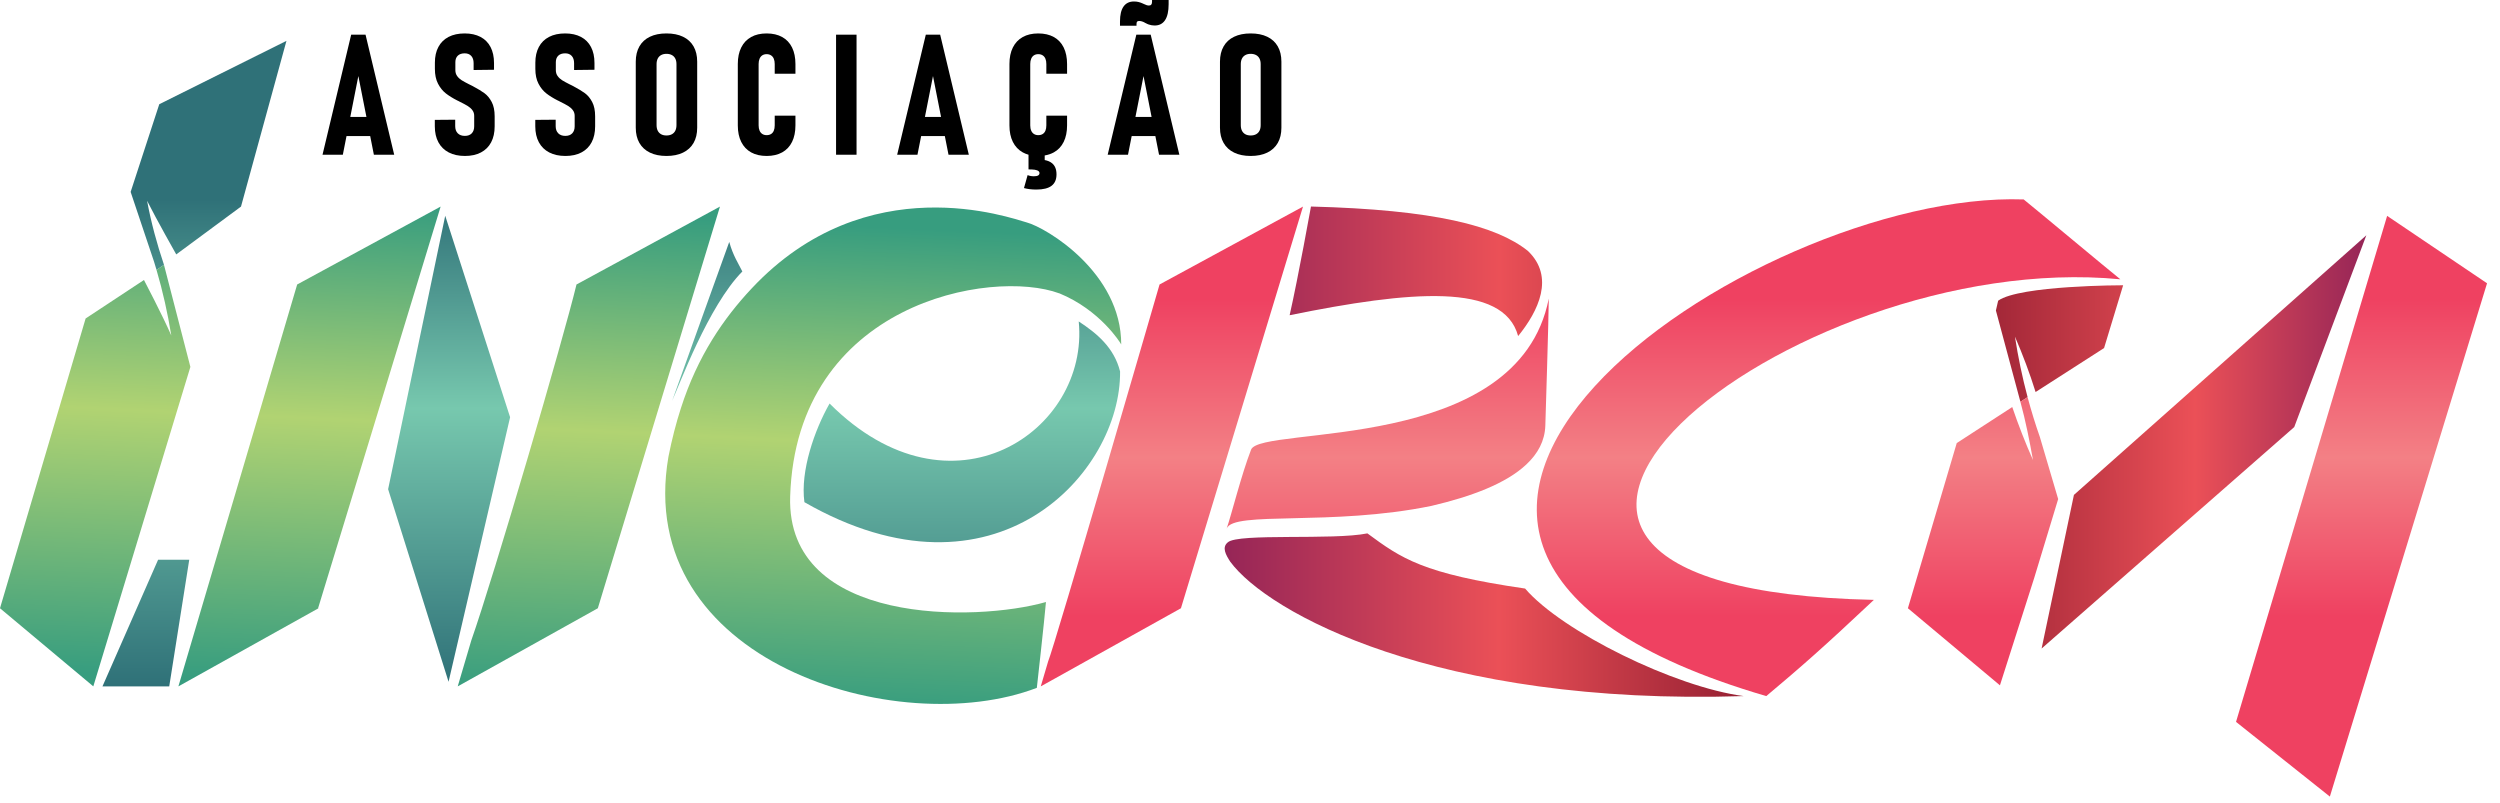 <?xml version="1.0" encoding="UTF-8" standalone="no"?><!DOCTYPE svg PUBLIC "-//W3C//DTD SVG 1.1//EN" "http://www.w3.org/Graphics/SVG/1.1/DTD/svg11.dtd"><svg width="100%" height="100%" viewBox="0 0 193 62" version="1.1" xmlns="http://www.w3.org/2000/svg" xmlns:xlink="http://www.w3.org/1999/xlink" xml:space="preserve" xmlns:serif="http://www.serif.com/" style="fill-rule:evenodd;clip-rule:evenodd;stroke-linejoin:round;stroke-miterlimit:2;"><g><g><path d="M34.629,52.635l-4.666,-14.868l4.408,-21.111l5.009,15.554l-4.751,20.425Z" style="fill:url(#_Linear1);"/><path d="M51.887,30.947c0.07,-0.223 4.411,-12.271 4.411,-12.271c0.287,1.05 0.718,1.687 1.011,2.281c-2.64,2.682 -4.86,8.776 -5.422,9.99Z" style="fill:url(#_Linear2);fill-rule:nonzero;"/><path d="M86.47,28.676c0.078,7.835 -9.644,18.539 -24.37,10.092c-0.329,-2.42 0.791,-5.593 1.944,-7.616c9.403,9.413 20.072,2.112 19.234,-6.336c1.396,0.913 2.732,2.02 3.192,3.86Z" style="fill:url(#_Linear3);"/><path d="M13.065,52.988l-5.154,0l4.295,-9.777l2.404,-0l-1.545,9.777Z" style="fill:url(#_Linear4);fill-rule:nonzero;"/><path d="M22.115,3.153l-3.51,12.795l-4.999,3.693c0,0 -1.52,-2.688 -2.251,-4.142c0.31,1.68 0.759,3.329 1.304,4.945l-0.576,0.393l-0.191,-0.634l-0.576,-1.715l-1.231,-3.672l2.21,-6.77l9.82,-4.893Z" style="fill:url(#_Linear5);"/></g><g><path d="M177.114,32.97l-19.502,17.096l2.495,-11.86l22.575,-20.043l-5.568,14.807Z" style="fill:url(#_Linear6);"/><path d="M117.2,25.945c-1.121,-4.16 -8.336,-3.502 -17.64,-1.61c0.672,-2.971 1.647,-8.391 1.647,-8.391c9.523,0.245 14.292,1.479 16.735,3.418c-0,-0 0.003,-0 0.003,0.003c2.114,2.006 0.813,4.663 -0.745,6.58Z" style="fill:url(#_Linear7);"/><path d="M134.613,53.738c-23.741,0.765 -36.75,-6.452 -39.638,-10.375c-0.343,-0.53 -0.668,-1.107 -0.187,-1.496c0.798,-0.722 8.134,-0.149 10.774,-0.69c2.623,1.931 4.256,3.109 12.175,4.259c2.849,3.315 11.545,7.602 16.876,8.302Z" style="fill:url(#_Linear8);"/><path d="M163.907,22.022l-1.473,4.849l-5.286,3.393c-0.452,-1.45 -0.989,-2.879 -1.594,-4.277c0.241,1.574 0.566,3.134 0.976,4.67l0,0.003l-0.555,0.357l-1.891,-7.046l0.173,-0.757c1.658,-1.192 9.65,-1.192 9.65,-1.192Z" style="fill:url(#_Linear9);fill-rule:nonzero;"/></g><g><path d="M34.017,15.948c0,-0 -8.526,27.985 -9.459,31.002l0.031,0.007l-10.817,6.031l9.17,-31.026l11.075,-6.014Z" style="fill:url(#_Linear10);fill-rule:nonzero;"/><path d="M55.581,15.948l-9.428,31.009l-10.817,6.031l1.039,-3.516l0,-0.003c1.757,-4.995 7.13,-23.351 8.131,-27.507l11.075,-6.014Z" style="fill:url(#_Linear11);fill-rule:nonzero;"/><path d="M14.698,28.325l-7.494,24.663l-7.204,-6.031l6.61,-22.37l4.504,-2.972c0,-0 1.453,2.77 2.11,4.287c-0.275,-1.708 -0.653,-3.403 -1.141,-5.065l0.576,-0.393l2.039,7.881Z" style="fill:url(#_Linear12);"/><path d="M80.043,53.102c-10.743,4.11 -31.179,-2.017 -28.439,-17.847c0.265,-1.34 0.587,-2.586 0.962,-3.746c1.297,-4.05 3.315,-6.947 5.451,-9.229c8.922,-9.53 20.043,-5.434 21.248,-5.108c1.527,0.414 7.304,3.877 7.293,9.42c-0.063,-0.131 -1.626,-2.656 -4.779,-3.948l-0,0.004c-5.239,-1.939 -20.309,0.725 -20.779,15.681c-0.314,9.99 14.384,9.682 19.747,8.147c-0.107,1.305 -0.704,6.626 -0.704,6.626Z" style="fill:url(#_Linear13);fill-rule:nonzero;"/></g><g><path d="M100.592,15.948l-9.413,30.974l-0.011,0.035l-9.994,5.571l-0.827,0.46l0.562,-1.903l0,-0.003c0.506,-1.185 8.608,-29.12 8.608,-29.12l11.075,-6.014Z" style="fill:url(#_Linear14);fill-rule:nonzero;"/><path d="M119.565,23.051c-0,1.274 -0.255,9.502 -0.266,9.817c-0.042,1.174 -0.576,2.157 -1.463,2.985c-1.57,1.482 -4.256,2.48 -7.314,3.198c-0.004,0.003 -0.011,0.003 -0.014,0.003c-7.717,1.592 -15.328,0.361 -15.812,1.759c0.378,-1.093 1.134,-4.16 1.888,-6.102c0.752,-1.903 20.616,0.396 22.981,-11.66Z" style="fill:url(#_Linear15);"/><path d="M163.692,21.562c-25.498,-2.466 -58.614,23.909 -19.029,24.748c-3.889,3.664 -5.723,5.263 -8.307,7.428c-40.879,-11.956 -1.029,-39.074 19.873,-38.342c0.987,0.793 6.402,5.317 7.463,6.166Z" style="fill:url(#_Linear16);"/><path d="M192,21.87l-12.135,39.626l-7.244,-5.766l11.666,-39.064l7.713,5.204Z" style="fill:url(#_Linear17);"/><path d="M158.891,38.527l-1.849,6.088c-0.003,0.007 -2.647,8.292 -2.647,8.292l-7.105,-5.95l3.771,-12.752l4.285,-2.781c0.473,1.387 1.007,2.756 1.601,4.093c-0.268,-1.507 -0.569,-3.024 -0.972,-4.5l0.555,-0.357c0.279,1.047 0.597,2.084 0.958,3.106c-0,0.011 0.003,0.021 0.007,0.028l1.396,4.733Z" style="fill:url(#_Linear18);"/></g></g><g><path d="M26.751,10.504l-0.284,1.44l-1.568,0l2.212,-9.267l1.109,-0l2.212,9.267l-1.569,0l-0.284,-1.44l-1.828,0Zm0.292,-1.479l1.245,0l-0.623,-3.155l-0.622,3.155Z" style="fill-rule:nonzero;"/><path d="M35.894,12.04c-0.485,0 -0.901,-0.09 -1.25,-0.271c-0.348,-0.181 -0.614,-0.442 -0.799,-0.784c-0.185,-0.342 -0.277,-0.753 -0.277,-1.233l-0,-0.497l1.574,-0.013l-0,0.497c-0,0.234 0.065,0.418 0.197,0.552c0.132,0.134 0.314,0.2 0.549,0.2c0.229,0 0.406,-0.066 0.532,-0.197c0.125,-0.132 0.188,-0.313 0.188,-0.542l-0,-0.809c-0,-0.171 -0.048,-0.318 -0.144,-0.443c-0.095,-0.126 -0.219,-0.234 -0.369,-0.325c-0.151,-0.092 -0.356,-0.201 -0.616,-0.329c-0.017,-0.008 -0.033,-0.017 -0.047,-0.025c-0.015,-0.009 -0.031,-0.017 -0.048,-0.026l-0.083,-0.038c-0.344,-0.174 -0.637,-0.356 -0.88,-0.545c-0.242,-0.189 -0.444,-0.439 -0.605,-0.749c-0.161,-0.31 -0.242,-0.692 -0.242,-1.147l-0,-0.478c-0,-0.472 0.09,-0.877 0.271,-1.214c0.18,-0.338 0.443,-0.596 0.787,-0.775c0.344,-0.178 0.758,-0.267 1.243,-0.267c0.471,-0 0.877,0.089 1.217,0.267c0.34,0.179 0.599,0.439 0.778,0.781c0.178,0.342 0.268,0.753 0.268,1.233l-0,0.523l-1.575,0.019l-0,-0.529c-0,-0.238 -0.061,-0.424 -0.182,-0.558c-0.121,-0.133 -0.29,-0.2 -0.506,-0.2c-0.23,-0 -0.407,0.06 -0.533,0.181c-0.125,0.121 -0.188,0.288 -0.188,0.5l0,0.619c0,0.174 0.046,0.325 0.137,0.452c0.092,0.128 0.207,0.235 0.345,0.322c0.138,0.087 0.33,0.192 0.577,0.316c0.046,0.021 0.094,0.044 0.143,0.07c0.049,0.025 0.099,0.051 0.15,0.076c0.008,0.005 0.016,0.009 0.022,0.013c0.006,0.004 0.014,0.009 0.022,0.013c0.353,0.187 0.638,0.36 0.854,0.519c0.217,0.16 0.402,0.384 0.555,0.673c0.153,0.289 0.229,0.658 0.229,1.109l0,0.771c0,0.48 -0.09,0.891 -0.271,1.233c-0.18,0.342 -0.443,0.603 -0.787,0.784c-0.344,0.181 -0.756,0.271 -1.236,0.271Z" style="fill-rule:nonzero;"/><path d="M43.651,12.04c-0.485,0 -0.901,-0.09 -1.25,-0.271c-0.348,-0.181 -0.615,-0.442 -0.799,-0.784c-0.185,-0.342 -0.278,-0.753 -0.278,-1.233l0,-0.497l1.575,-0.013l-0,0.497c-0,0.234 0.065,0.418 0.197,0.552c0.132,0.134 0.315,0.2 0.548,0.2c0.23,0 0.407,-0.066 0.533,-0.197c0.125,-0.132 0.188,-0.313 0.188,-0.542l-0,-0.809c-0,-0.171 -0.048,-0.318 -0.144,-0.443c-0.095,-0.126 -0.218,-0.234 -0.369,-0.325c-0.151,-0.092 -0.356,-0.201 -0.616,-0.329c-0.017,-0.008 -0.032,-0.017 -0.048,-0.025c-0.014,-0.009 -0.03,-0.017 -0.047,-0.026l-0.083,-0.038c-0.344,-0.174 -0.638,-0.356 -0.879,-0.545c-0.243,-0.189 -0.445,-0.439 -0.606,-0.749c-0.162,-0.31 -0.243,-0.692 -0.243,-1.147l0,-0.478c0,-0.472 0.091,-0.877 0.272,-1.214c0.18,-0.338 0.442,-0.596 0.787,-0.775c0.344,-0.178 0.758,-0.267 1.242,-0.267c0.472,-0 0.878,0.089 1.218,0.267c0.34,0.179 0.599,0.439 0.777,0.781c0.179,0.342 0.268,0.753 0.268,1.233l0,0.523l-1.574,0.019l-0,-0.529c-0,-0.238 -0.061,-0.424 -0.182,-0.558c-0.121,-0.133 -0.29,-0.2 -0.507,-0.2c-0.229,-0 -0.406,0.06 -0.532,0.181c-0.125,0.121 -0.188,0.288 -0.188,0.5l0,0.619c0,0.174 0.046,0.325 0.137,0.452c0.092,0.128 0.207,0.235 0.344,0.322c0.139,0.087 0.331,0.192 0.577,0.316c0.047,0.021 0.095,0.044 0.144,0.07c0.049,0.025 0.098,0.051 0.15,0.076c0.008,0.005 0.015,0.009 0.022,0.013c0.006,0.004 0.014,0.009 0.022,0.013c0.353,0.187 0.638,0.36 0.854,0.519c0.217,0.16 0.402,0.384 0.555,0.673c0.153,0.289 0.229,0.658 0.229,1.109l0,0.771c0,0.48 -0.09,0.891 -0.271,1.233c-0.18,0.342 -0.443,0.603 -0.787,0.784c-0.344,0.181 -0.756,0.271 -1.236,0.271Z" style="fill-rule:nonzero;"/><path d="M51.452,12.04c-0.497,0 -0.923,-0.086 -1.278,-0.258c-0.354,-0.172 -0.625,-0.421 -0.813,-0.746c-0.186,-0.325 -0.28,-0.717 -0.28,-1.176l0,-5.099c0,-0.459 0.094,-0.852 0.28,-1.179c0.188,-0.327 0.459,-0.576 0.813,-0.745c0.355,-0.171 0.781,-0.255 1.278,-0.255c0.498,-0 0.923,0.084 1.278,0.255c0.355,0.169 0.626,0.418 0.813,0.745c0.187,0.327 0.28,0.72 0.28,1.179l0,5.099c0,0.459 -0.093,0.851 -0.28,1.176c-0.187,0.325 -0.458,0.574 -0.813,0.746c-0.355,0.172 -0.78,0.258 -1.278,0.258Zm0,-1.581c0.162,0 0.301,-0.031 0.418,-0.095c0.116,-0.064 0.205,-0.155 0.264,-0.274c0.06,-0.119 0.09,-0.264 0.09,-0.434l-0,-4.703c-0,-0.166 -0.03,-0.309 -0.09,-0.428c-0.059,-0.119 -0.148,-0.21 -0.264,-0.273c-0.117,-0.064 -0.256,-0.096 -0.418,-0.096c-0.161,-0 -0.299,0.032 -0.414,0.096c-0.115,0.063 -0.202,0.154 -0.262,0.273c-0.059,0.119 -0.089,0.262 -0.089,0.428l0,4.703c0,0.17 0.03,0.315 0.089,0.434c0.06,0.119 0.147,0.21 0.262,0.274c0.115,0.064 0.253,0.095 0.414,0.095Z" style="fill-rule:nonzero;"/><path d="M59.184,12.04c-0.468,0 -0.867,-0.093 -1.199,-0.277c-0.331,-0.185 -0.585,-0.454 -0.761,-0.806c-0.177,-0.353 -0.265,-0.778 -0.265,-1.275l0,-4.742c0,-0.497 0.088,-0.923 0.265,-1.275c0.176,-0.353 0.43,-0.621 0.761,-0.806c0.332,-0.185 0.731,-0.277 1.199,-0.277c0.467,-0 0.867,0.092 1.201,0.277c0.333,0.185 0.588,0.454 0.762,0.809c0.174,0.355 0.261,0.781 0.261,1.278l0,0.746l-1.6,-0l0,-0.746c0,-0.157 -0.023,-0.293 -0.07,-0.408c-0.046,-0.115 -0.118,-0.203 -0.214,-0.264c-0.095,-0.062 -0.209,-0.093 -0.34,-0.093c-0.128,0 -0.238,0.03 -0.332,0.089c-0.093,0.06 -0.164,0.147 -0.213,0.262c-0.049,0.115 -0.074,0.25 -0.074,0.408l0,4.742c0,0.157 0.025,0.292 0.074,0.404c0.049,0.113 0.12,0.199 0.213,0.258c0.094,0.06 0.204,0.09 0.332,0.09c0.136,-0 0.25,-0.03 0.344,-0.09c0.094,-0.059 0.164,-0.145 0.21,-0.258c0.047,-0.112 0.07,-0.249 0.07,-0.411l0,-0.746l1.6,0l0,0.746c0,0.498 -0.087,0.924 -0.261,1.278c-0.174,0.355 -0.429,0.625 -0.762,0.81c-0.334,0.184 -0.734,0.277 -1.201,0.277Z" style="fill-rule:nonzero;"/><rect x="64.544" y="2.677" width="1.581" height="9.268"/><path d="M71.113,10.504l-0.285,1.44l-1.567,0l2.211,-9.267l1.109,-0l2.212,9.267l-1.568,0l-0.284,-1.44l-1.828,0Zm0.292,-1.479l1.244,0l-0.622,-3.155l-0.622,3.155Z" style="fill-rule:nonzero;"/><path d="M79.401,11.945c-0.16,-0.045 -0.309,-0.106 -0.446,-0.182c-0.331,-0.185 -0.585,-0.454 -0.761,-0.806c-0.177,-0.353 -0.265,-0.778 -0.265,-1.275l0,-4.742c0,-0.497 0.088,-0.923 0.265,-1.275c0.176,-0.353 0.43,-0.621 0.761,-0.806c0.332,-0.185 0.731,-0.277 1.198,-0.277c0.468,-0 0.868,0.092 1.202,0.277c0.334,0.185 0.587,0.454 0.762,0.809c0.174,0.355 0.261,0.781 0.261,1.278l-0,0.746l-1.6,-0l0,-0.746c0,-0.157 -0.023,-0.293 -0.07,-0.408c-0.047,-0.115 -0.118,-0.203 -0.213,-0.264c-0.096,-0.062 -0.21,-0.093 -0.342,-0.093c-0.127,0 -0.238,0.03 -0.331,0.089c-0.094,0.06 -0.165,0.147 -0.213,0.262c-0.05,0.115 -0.074,0.25 -0.074,0.408l0,4.742c0,0.157 0.024,0.292 0.074,0.404c0.048,0.113 0.119,0.199 0.213,0.258c0.093,0.06 0.204,0.09 0.331,0.09c0.137,-0 0.251,-0.03 0.345,-0.09c0.093,-0.059 0.163,-0.145 0.21,-0.258c0.047,-0.112 0.07,-0.249 0.07,-0.411l0,-0.746l1.6,0l-0,0.746c-0,0.498 -0.087,0.924 -0.261,1.278c-0.175,0.355 -0.428,0.625 -0.762,0.81c-0.209,0.115 -0.444,0.195 -0.704,0.238l-0,0.355c0.233,0.045 0.422,0.126 0.564,0.242c0.231,0.189 0.347,0.477 0.347,0.863c-0,0.396 -0.128,0.69 -0.383,0.883c-0.255,0.194 -0.645,0.29 -1.172,0.29c-0.357,0 -0.676,-0.038 -0.956,-0.115l0.28,-1c0.145,0.059 0.304,0.089 0.478,0.089c0.149,-0 0.26,-0.02 0.332,-0.061c0.072,-0.04 0.108,-0.103 0.108,-0.188c0,-0.093 -0.062,-0.163 -0.185,-0.21c-0.1,-0.038 -0.243,-0.061 -0.428,-0.068l-0.235,-0.002l0,-1.134Z" style="fill-rule:nonzero;"/><path d="M87.366,10.504l-0.284,1.44l-1.568,0l2.211,-9.267l1.109,-0l2.212,9.267l-1.568,0l-0.284,-1.44l-1.828,0Zm0.291,-1.479l1.245,0l-0.622,-3.155l-0.623,3.155Zm2.561,-8.693c-0,0.539 -0.092,0.947 -0.274,1.223c-0.183,0.276 -0.451,0.414 -0.804,0.414c-0.076,0 -0.152,-0.006 -0.229,-0.019c-0.077,-0.012 -0.152,-0.032 -0.226,-0.057c-0.075,-0.025 -0.15,-0.059 -0.226,-0.102l-0.051,-0.022c-0.013,-0.007 -0.024,-0.014 -0.033,-0.022c-0.076,-0.043 -0.15,-0.075 -0.222,-0.096c-0.073,-0.021 -0.143,-0.032 -0.211,-0.032c-0.076,0 -0.129,0.018 -0.159,0.054c-0.03,0.036 -0.045,0.094 -0.045,0.175l0,0.14l-1.275,0l0,-0.337c0,-0.506 0.092,-0.888 0.275,-1.148c0.182,-0.258 0.45,-0.388 0.803,-0.388c0.131,-0 0.251,0.013 0.36,0.041c0.108,0.028 0.213,0.065 0.315,0.112l0.013,0.006c0.011,0.008 0.023,0.013 0.036,0.018l0.011,0.003c0.013,0.004 0.025,0.01 0.036,0.017c0.081,0.039 0.151,0.067 0.21,0.087c0.06,0.018 0.119,0.028 0.179,0.028c0.08,-0 0.14,-0.025 0.178,-0.073c0.039,-0.049 0.058,-0.12 0.058,-0.214l-0,-0.14l1.281,-0l-0,0.332Z" style="fill-rule:nonzero;"/><path d="M96.553,12.04c-0.497,0 -0.923,-0.086 -1.278,-0.258c-0.355,-0.172 -0.626,-0.421 -0.812,-0.746c-0.187,-0.325 -0.281,-0.717 -0.281,-1.176l0,-5.099c0,-0.459 0.094,-0.852 0.281,-1.179c0.186,-0.327 0.457,-0.576 0.812,-0.745c0.355,-0.171 0.781,-0.255 1.278,-0.255c0.497,-0 0.923,0.084 1.278,0.255c0.355,0.169 0.626,0.418 0.813,0.745c0.187,0.327 0.28,0.72 0.28,1.179l0,5.099c0,0.459 -0.093,0.851 -0.28,1.176c-0.187,0.325 -0.458,0.574 -0.813,0.746c-0.355,0.172 -0.781,0.258 -1.278,0.258Zm0,-1.581c0.162,0 0.301,-0.031 0.418,-0.095c0.116,-0.064 0.205,-0.155 0.264,-0.274c0.06,-0.119 0.089,-0.264 0.089,-0.434l0,-4.703c0,-0.166 -0.029,-0.309 -0.089,-0.428c-0.059,-0.119 -0.148,-0.21 -0.264,-0.273c-0.117,-0.064 -0.256,-0.096 -0.418,-0.096c-0.161,-0 -0.299,0.032 -0.414,0.096c-0.115,0.063 -0.202,0.154 -0.261,0.273c-0.06,0.119 -0.089,0.262 -0.089,0.428l-0,4.703c-0,0.17 0.029,0.315 0.089,0.434c0.059,0.119 0.146,0.21 0.261,0.274c0.115,0.064 0.253,0.095 0.414,0.095Z" style="fill-rule:nonzero;"/></g><defs><linearGradient id="_Linear1" x1="0" y1="0" x2="1" y2="0" gradientUnits="userSpaceOnUse" gradientTransform="matrix(-0.028,-37.525,23.805,-0.018,47.973,52.907)"><stop offset="0" style="stop-color:#2f7178;stop-opacity:1"/><stop offset="0.57" style="stop-color:#77c8ae;stop-opacity:1"/><stop offset="1" style="stop-color:#2f7178;stop-opacity:1"/></linearGradient><linearGradient id="_Linear2" x1="0" y1="0" x2="1" y2="0" gradientUnits="userSpaceOnUse" gradientTransform="matrix(-0.028,-37.525,23.805,-0.018,47.973,52.907)"><stop offset="0" style="stop-color:#2f7178;stop-opacity:1"/><stop offset="0.57" style="stop-color:#77c8ae;stop-opacity:1"/><stop offset="1" style="stop-color:#2f7178;stop-opacity:1"/></linearGradient><linearGradient id="_Linear3" x1="0" y1="0" x2="1" y2="0" gradientUnits="userSpaceOnUse" gradientTransform="matrix(-0.028,-37.525,23.805,-0.018,47.973,52.907)"><stop offset="0" style="stop-color:#2f7178;stop-opacity:1"/><stop offset="0.57" style="stop-color:#77c8ae;stop-opacity:1"/><stop offset="1" style="stop-color:#2f7178;stop-opacity:1"/></linearGradient><linearGradient id="_Linear4" x1="0" y1="0" x2="1" y2="0" gradientUnits="userSpaceOnUse" gradientTransform="matrix(-0.028,-37.525,23.805,-0.018,47.973,52.907)"><stop offset="0" style="stop-color:#2f7178;stop-opacity:1"/><stop offset="0.57" style="stop-color:#77c8ae;stop-opacity:1"/><stop offset="1" style="stop-color:#2f7178;stop-opacity:1"/></linearGradient><linearGradient id="_Linear5" x1="0" y1="0" x2="1" y2="0" gradientUnits="userSpaceOnUse" gradientTransform="matrix(-0.028,-37.525,23.805,-0.018,47.973,52.907)"><stop offset="0" style="stop-color:#2f7178;stop-opacity:1"/><stop offset="0.57" style="stop-color:#77c8ae;stop-opacity:1"/><stop offset="1" style="stop-color:#2f7178;stop-opacity:1"/></linearGradient><linearGradient id="_Linear6" x1="0" y1="0" x2="1" y2="0" gradientUnits="userSpaceOnUse" gradientTransform="matrix(88.137,0,0,37.85,94.545,34.87)"><stop offset="0" style="stop-color:#952557;stop-opacity:1"/><stop offset="0.24" style="stop-color:#eb5057;stop-opacity:1"/><stop offset="0.55" style="stop-color:#6f0a22;stop-opacity:1"/><stop offset="0.85" style="stop-color:#eb5057;stop-opacity:1"/><stop offset="1" style="stop-color:#952557;stop-opacity:1"/></linearGradient><linearGradient id="_Linear7" x1="0" y1="0" x2="1" y2="0" gradientUnits="userSpaceOnUse" gradientTransform="matrix(88.137,0,0,37.85,94.545,34.87)"><stop offset="0" style="stop-color:#952557;stop-opacity:1"/><stop offset="0.24" style="stop-color:#eb5057;stop-opacity:1"/><stop offset="0.55" style="stop-color:#6f0a22;stop-opacity:1"/><stop offset="0.85" style="stop-color:#eb5057;stop-opacity:1"/><stop offset="1" style="stop-color:#952557;stop-opacity:1"/></linearGradient><linearGradient id="_Linear8" x1="0" y1="0" x2="1" y2="0" gradientUnits="userSpaceOnUse" gradientTransform="matrix(88.137,0,0,37.85,94.545,34.87)"><stop offset="0" style="stop-color:#952557;stop-opacity:1"/><stop offset="0.24" style="stop-color:#eb5057;stop-opacity:1"/><stop offset="0.55" style="stop-color:#6f0a22;stop-opacity:1"/><stop offset="0.85" style="stop-color:#eb5057;stop-opacity:1"/><stop offset="1" style="stop-color:#952557;stop-opacity:1"/></linearGradient><linearGradient id="_Linear9" x1="0" y1="0" x2="1" y2="0" gradientUnits="userSpaceOnUse" gradientTransform="matrix(88.137,0,0,37.85,94.545,34.87)"><stop offset="0" style="stop-color:#952557;stop-opacity:1"/><stop offset="0.24" style="stop-color:#eb5057;stop-opacity:1"/><stop offset="0.55" style="stop-color:#6f0a22;stop-opacity:1"/><stop offset="0.85" style="stop-color:#eb5057;stop-opacity:1"/><stop offset="1" style="stop-color:#952557;stop-opacity:1"/></linearGradient><linearGradient id="_Linear10" x1="0" y1="0" x2="1" y2="0" gradientUnits="userSpaceOnUse" gradientTransform="matrix(1.684,-37.129,16.47,0.747,47.191,53.795)"><stop offset="0" style="stop-color:#379d7f;stop-opacity:1"/><stop offset="0.55" style="stop-color:#b1d372;stop-opacity:1"/><stop offset="1" style="stop-color:#379d7f;stop-opacity:1"/></linearGradient><linearGradient id="_Linear11" x1="0" y1="0" x2="1" y2="0" gradientUnits="userSpaceOnUse" gradientTransform="matrix(1.684,-37.129,16.47,0.747,47.191,53.795)"><stop offset="0" style="stop-color:#379d7f;stop-opacity:1"/><stop offset="0.55" style="stop-color:#b1d372;stop-opacity:1"/><stop offset="1" style="stop-color:#379d7f;stop-opacity:1"/></linearGradient><linearGradient id="_Linear12" x1="0" y1="0" x2="1" y2="0" gradientUnits="userSpaceOnUse" gradientTransform="matrix(1.684,-37.129,16.47,0.747,47.191,53.795)"><stop offset="0" style="stop-color:#379d7f;stop-opacity:1"/><stop offset="0.55" style="stop-color:#b1d372;stop-opacity:1"/><stop offset="1" style="stop-color:#379d7f;stop-opacity:1"/></linearGradient><linearGradient id="_Linear13" x1="0" y1="0" x2="1" y2="0" gradientUnits="userSpaceOnUse" gradientTransform="matrix(1.684,-37.129,16.47,0.747,47.191,53.795)"><stop offset="0" style="stop-color:#379d7f;stop-opacity:1"/><stop offset="0.55" style="stop-color:#b1d372;stop-opacity:1"/><stop offset="1" style="stop-color:#379d7f;stop-opacity:1"/></linearGradient><linearGradient id="_Linear14" x1="0" y1="0" x2="1" y2="0" gradientUnits="userSpaceOnUse" gradientTransform="matrix(1.50216e-15,-24.532,10.132,6.20409e-16,138.613,47.583)"><stop offset="0" style="stop-color:#ef4161;stop-opacity:1"/><stop offset="0.5" style="stop-color:#f38085;stop-opacity:1"/><stop offset="1" style="stop-color:#ef4161;stop-opacity:1"/></linearGradient><linearGradient id="_Linear15" x1="0" y1="0" x2="1" y2="0" gradientUnits="userSpaceOnUse" gradientTransform="matrix(1.50216e-15,-24.532,10.132,6.20409e-16,138.613,47.583)"><stop offset="0" style="stop-color:#ef4161;stop-opacity:1"/><stop offset="0.5" style="stop-color:#f38085;stop-opacity:1"/><stop offset="1" style="stop-color:#ef4161;stop-opacity:1"/></linearGradient><linearGradient id="_Linear16" x1="0" y1="0" x2="1" y2="0" gradientUnits="userSpaceOnUse" gradientTransform="matrix(1.50216e-15,-24.532,10.132,6.20409e-16,138.613,47.583)"><stop offset="0" style="stop-color:#ef4161;stop-opacity:1"/><stop offset="0.5" style="stop-color:#f38085;stop-opacity:1"/><stop offset="1" style="stop-color:#ef4161;stop-opacity:1"/></linearGradient><linearGradient id="_Linear17" x1="0" y1="0" x2="1" y2="0" gradientUnits="userSpaceOnUse" gradientTransform="matrix(1.50216e-15,-24.532,10.132,6.20409e-16,138.613,47.583)"><stop offset="0" style="stop-color:#ef4161;stop-opacity:1"/><stop offset="0.5" style="stop-color:#f38085;stop-opacity:1"/><stop offset="1" style="stop-color:#ef4161;stop-opacity:1"/></linearGradient><linearGradient id="_Linear18" x1="0" y1="0" x2="1" y2="0" gradientUnits="userSpaceOnUse" gradientTransform="matrix(1.50216e-15,-24.532,10.132,6.20409e-16,138.613,47.583)"><stop offset="0" style="stop-color:#ef4161;stop-opacity:1"/><stop offset="0.5" style="stop-color:#f38085;stop-opacity:1"/><stop offset="1" style="stop-color:#ef4161;stop-opacity:1"/></linearGradient></defs></svg>
